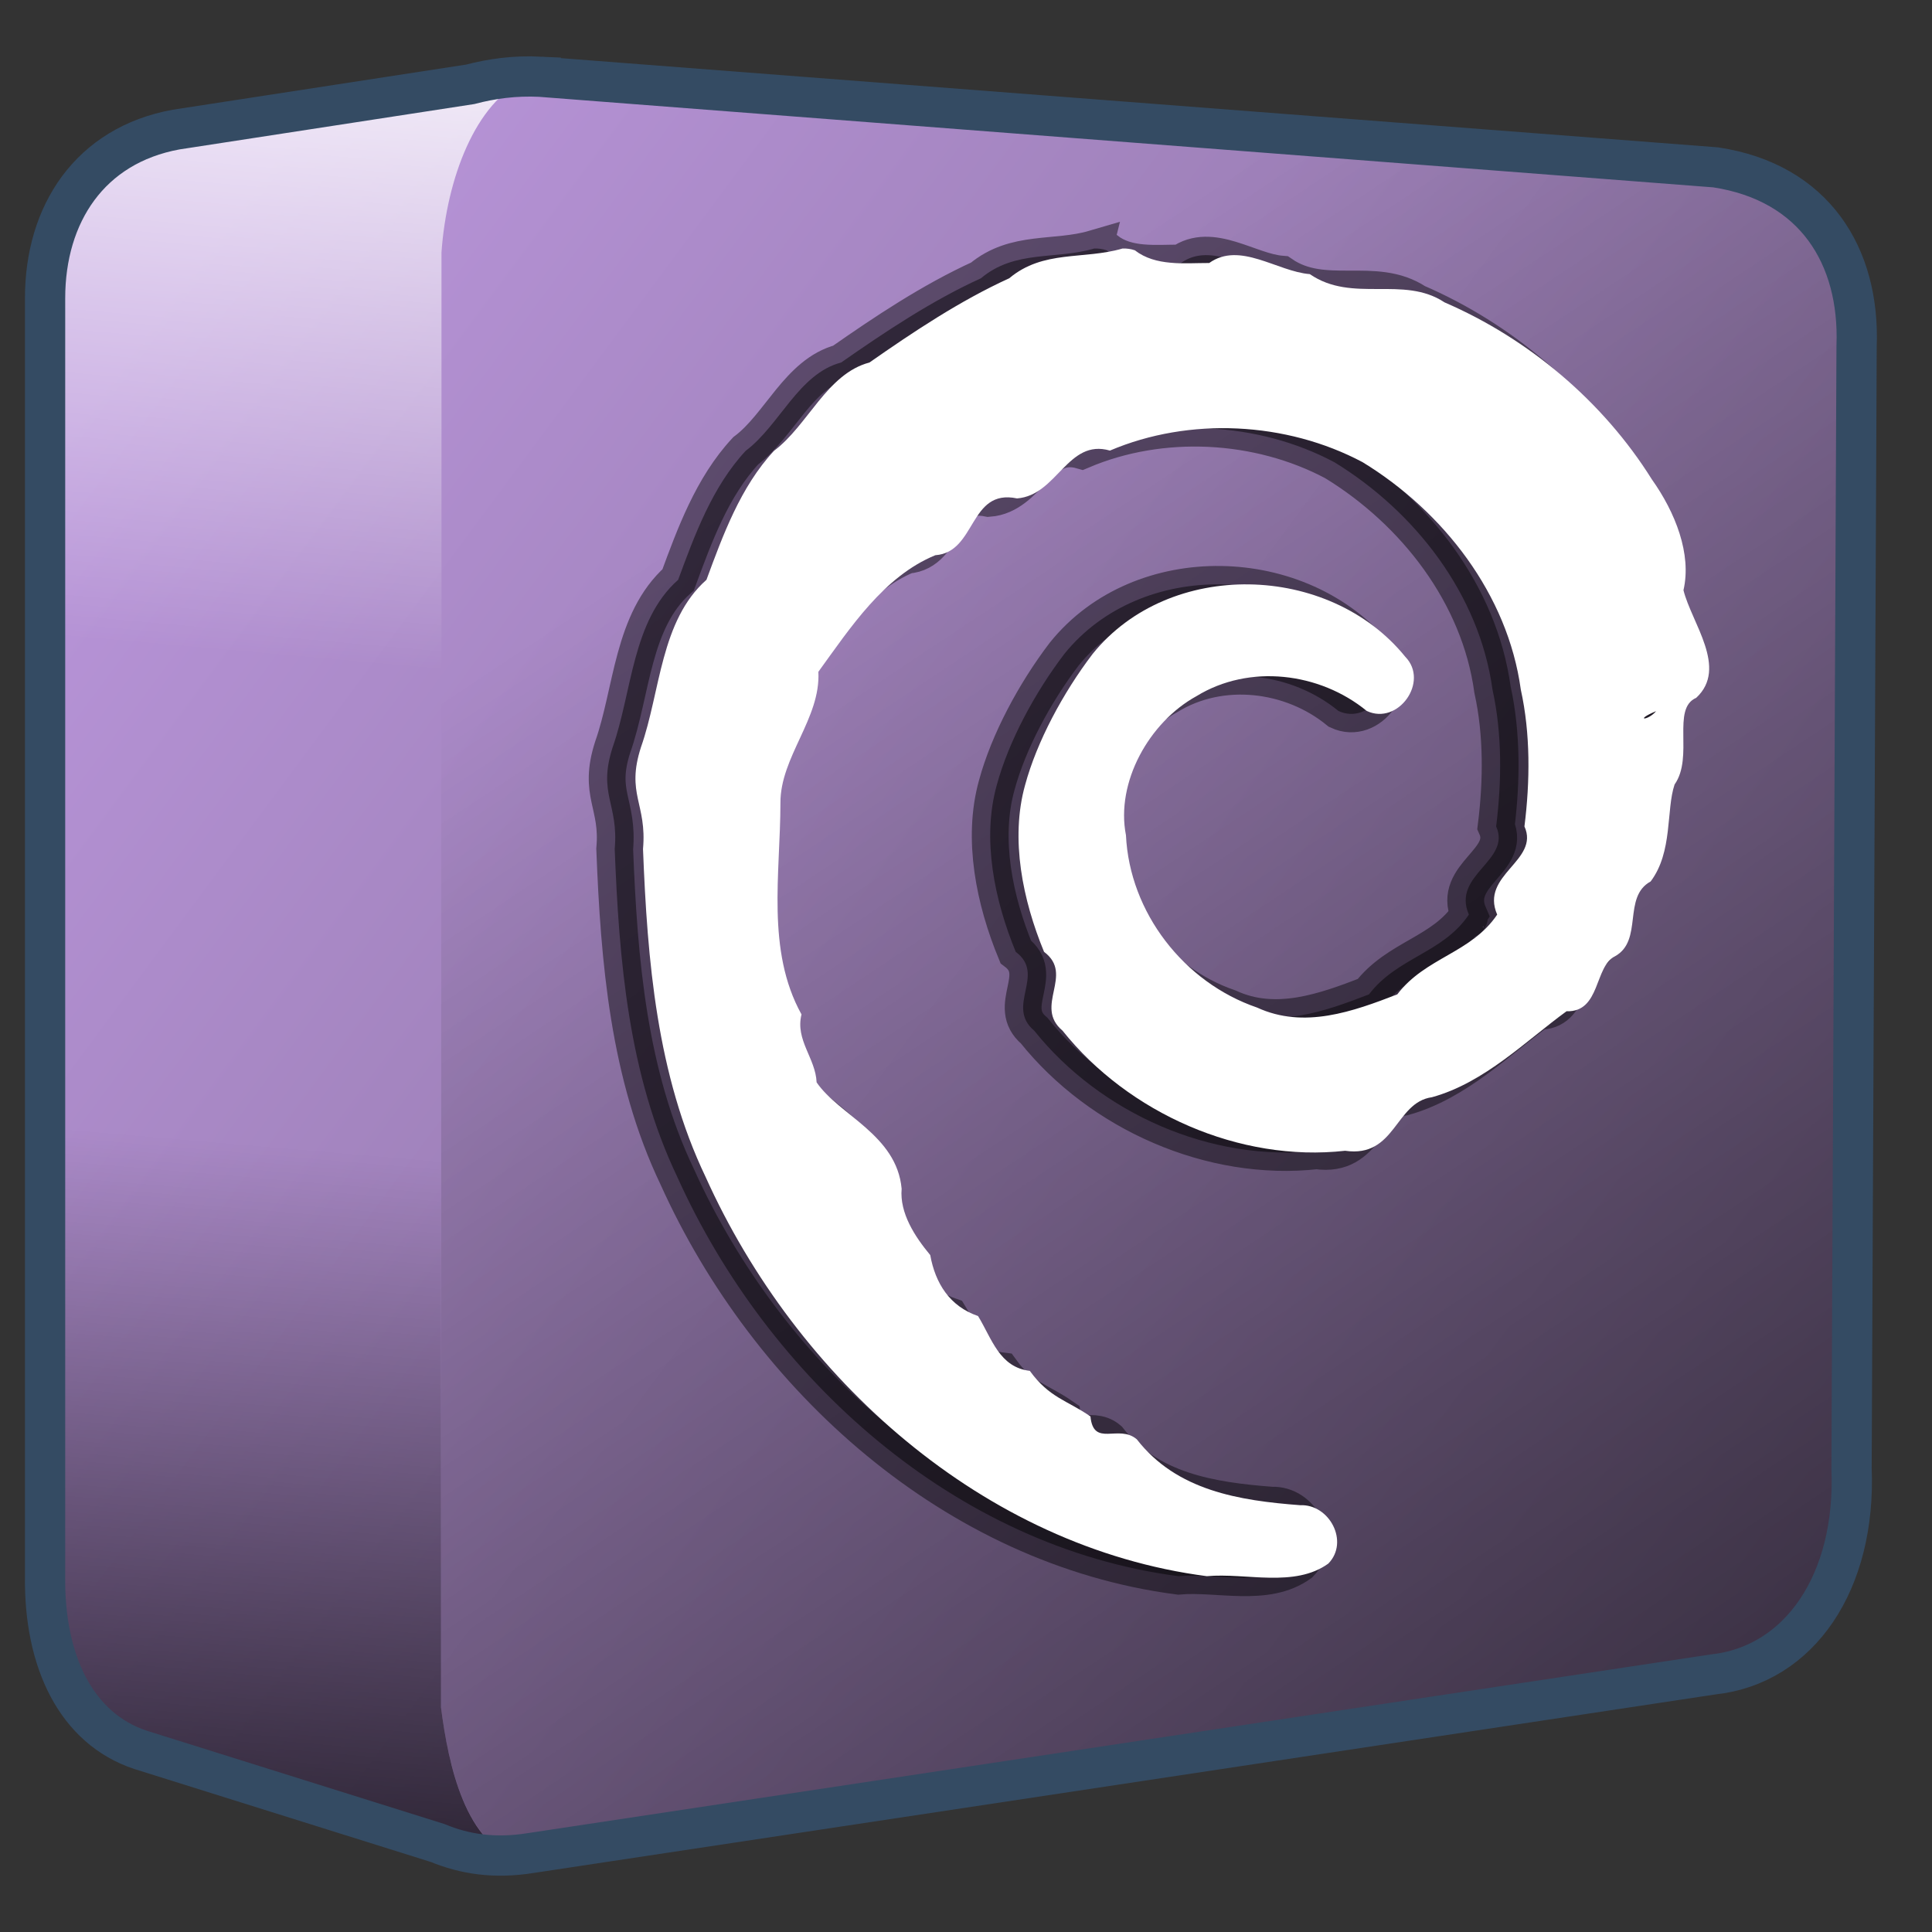 <?xml version="1.0" encoding="UTF-8" standalone="no"?>
<!-- Created with Inkscape (http://www.inkscape.org/) -->

<svg
   xmlns:dc="http://purl.org/dc/elements/1.1/"
   xmlns:cc="http://creativecommons.org/ns#"
   xmlns:rdf="http://www.w3.org/1999/02/22-rdf-syntax-ns#"
   xmlns:svg="http://www.w3.org/2000/svg"
   xmlns="http://www.w3.org/2000/svg"
   xmlns:xlink="http://www.w3.org/1999/xlink"
   xmlns:sodipodi="http://sodipodi.sourceforge.net/DTD/sodipodi-0.dtd"
   xmlns:inkscape="http://www.inkscape.org/namespaces/inkscape"
   width="136.533"
   height="136.533"
   id="svg6934"
   sodipodi:version="0.32"
   inkscape:version="0.92.1 r15371"
   version="1.0"
   sodipodi:docname=" jaca debian.svg"
   inkscape:output_extension="org.inkscape.output.svg.inkscape">
  <rect width="100%" height="100%" fill="#333333" stroke="none"/>
  <defs
     id="defs6936">
    <linearGradient
       id="linearGradient5165-7-9-8-2-1">
      <stop
         id="stop5167-4-8-6-9-4"
         style="stop-color:#ffffff;stop-opacity:1"
         offset="0" />
      <stop
         id="stop5169-5-5-2-9-90"
         style="stop-color:#ffffff;stop-opacity:0"
         offset="1" />
    </linearGradient>
    <linearGradient
       id="linearGradient5344-4">
      <stop
         style="stop-color:#000000;stop-opacity:1;"
         offset="0"
         id="stop5346-96" />
      <stop
         style="stop-color:#000000;stop-opacity:0;"
         offset="1"
         id="stop5348-31" />
    </linearGradient>
    <linearGradient
       inkscape:collect="always"
       xlink:href="#jaca"
       id="linearGradient4877"
       gradientUnits="userSpaceOnUse"
       gradientTransform="scale(1.067)"
       x1="6.596"
       y1="25.087"
       x2="117.487"
       y2="107.414" />
    <linearGradient
       id="jaca">
      <stop
         id="stop8362"
         offset="0"
         style="stop-color:#b995da;stop-opacity:1" />
      <stop
         id="stop8364"
         offset="1"
         style="stop-color:#766287;stop-opacity:1" />
    </linearGradient>
    <linearGradient
       inkscape:collect="always"
       xlink:href="#linearGradient5344-4"
       id="linearGradient4879"
       gradientUnits="userSpaceOnUse"
       gradientTransform="matrix(5.69,0,0,5.69,-1548.245,-6255.528)"
       x1="305.234"
       y1="1137.068"
       x2="283.351"
       y2="1104.202" />
    <linearGradient
       inkscape:collect="always"
       xlink:href="#linearGradient5344-4"
       id="linearGradient4883"
       gradientUnits="userSpaceOnUse"
       gradientTransform="matrix(1.067,0,0,1.067,0,149.333)"
       x1="7.953"
       y1="2.242"
       x2="13.667"
       y2="-64.465" />
    <linearGradient
       inkscape:collect="always"
       xlink:href="#linearGradient5165-7-9-8-2-1"
       id="linearGradient4881"
       gradientUnits="userSpaceOnUse"
       gradientTransform="matrix(1.067,0,0,1.067,0,149.333)"
       x1="22.934"
       y1="-144.768"
       x2="18.619"
       y2="-96.332" />
  </defs>
  <sodipodi:namedview
     id="base"
     pagecolor="#ffffff"
     bordercolor="#666666"
     borderopacity="1.0"
     inkscape:pageopacity="0.0"
     inkscape:pageshadow="2"
     inkscape:zoom="0.85561262"
     inkscape:cx="247.20028"
     inkscape:cy="148.26842"
     inkscape:document-units="px"
     inkscape:current-layer="layer2"
     showgrid="false"
     inkscape:window-width="1366"
     inkscape:window-height="714"
     inkscape:window-x="0"
     inkscape:window-y="26"
     inkscape:window-maximized="1"
     inkscape:snap-global="false" />
  <g
     inkscape:label="Capa 1"
     inkscape:groupmode="layer"
     id="layer1">
    <path
       style="fill:url(#linearGradient4877);fill-opacity:1;fill-rule:evenodd;stroke:none;stroke-width:1.067"
       d="m 36.5,5.4 c -1.418,0.059 -2.721,0.298 -3.9,0.667 l -19.567,2.9 H 12.5 v 0.2 c -6.097,1.119 -9.233,5.965 -9.233,11.9 V 111.4 C 3.192,117.429 5.453,122.168 10,123.667 L 30.233,130 c 0.022,0.011 0.044,0.023 0.067,0.033 2.019,0.97 4.442,1.315 7.233,0.867 l 83.5,-12.6 c 6.102,-0.661 10.098,-6.468 9.767,-14.533 l 0.433,-79.233 C 131.471,18.17 128.245,12.825 121.267,11.767 L 38.233,5.433 c -0.593,-0.029 -1.177,-0.057 -1.733,-0.033 z"
       id="path4859"
       inkscape:connector-curvature="0" />
  </g>
  <g
     inkscape:groupmode="layer"
     id="layer3"
     inkscape:label="som"
     style="display:inline">
    <path
       style="fill:url(#linearGradient4879);fill-rule:evenodd;stroke:none;stroke-width:1.067"
       d="m 31.2,17.833 -0.033,102.833 c 0.479,3.689 1.501,8.666 4.633,10.4 0.562,-0.024 1.139,-0.071 1.733,-0.167 l 83.5,-12.6 c 6.102,-0.661 10.098,-6.468 9.767,-14.533 l 0.433,-79.233 C 131.471,18.17 128.245,12.825 121.267,11.767 L 40.19,5.583 C 35.954,5.134 31.214,10.682 31.2,17.833 Z m 0.967,112.833 c 0.691,0.183 1.402,0.348 2.167,0.4 z"
       id="path4861"
       inkscape:connector-curvature="0"
       sodipodi:nodetypes="ccccccccccccc" />
    <path
       style="display:inline;fill:url(#linearGradient4881);fill-rule:evenodd;stroke:none;stroke-width:1.067"
       d="m 37.1,5.667 -24.067,3.3 H 12.5 v 0.2 C 6.403,10.286 3.267,15.131 3.267,21.067 V 47.733 H 31.2 v -29.9 C 31.57,12.589 33.626,7.205 37.1,5.667 Z"
       id="path4863"
       inkscape:connector-curvature="0" />
    <path
       style="display:inline;fill:url(#linearGradient4883);fill-rule:evenodd;stroke:none;stroke-width:1.067"
       d="M 3.267,72.967 V 111.4 C 3.192,117.429 5.453,122.168 10,123.667 l 18.833,6.433 8,1.4 c -3.958,-1.115 -5.139,-6.763 -5.667,-10.833 v -47.7 z"
       id="path4865"
       inkscape:connector-curvature="0" />
  </g>
  <g
     inkscape:groupmode="layer"
     id="layer2"
     inkscape:label="top"
     style="display:inline">
    <path
       inkscape:connector-curvature="0"
       id="path4953"
       d="m 77.336,17.56 c -2.758,0.81 -5.604,0.082 -8.014,2.105 -3.496,1.594 -6.806,3.808 -9.878,5.953 -3.015,0.795 -4.336,4.435 -6.745,6.24 -2.373,2.552 -3.619,5.986 -4.774,9.116 -3.261,2.894 -3.244,7.899 -4.625,11.82 -1.077,3.325 0.43,3.992 0.141,7.203 0.309,7.88 0.968,15.954 4.424,23.179 6.41,14.222 19.613,26.152 35.419,28.212 2.772,-0.249 6.201,0.833 8.589,-0.892 1.496,-1.538 0.078,-4.213 -1.995,-4.125 -4.296,-0.326 -8.72,-1.021 -11.541,-4.656 -1.29,-1.098 -3.059,0.597 -3.275,-1.616 -1.657,-1.147 -2.907,-1.317 -4.285,-3.221 -2.15,-0.255 -2.673,-2.26 -3.658,-3.875 -2.006,-0.687 -3.019,-2.313 -3.38,-4.307 -1.086,-1.306 -2.17,-2.964 -2.02,-4.688 -0.346,-3.811 -4.432,-5.203 -6.01,-7.519 -0.073,-1.716 -1.519,-2.976 -1.068,-4.802 -2.505,-4.517 -1.493,-9.96 -1.489,-14.928 -0.021,-3.268 2.859,-5.992 2.68,-9.282 2.257,-3.11 4.621,-6.743 8.267,-8.241 2.917,-0.206 2.357,-4.727 5.775,-4.014 2.844,-0.215 3.573,-4.248 6.564,-3.38 5.618,-2.389 12.465,-2.046 17.857,0.821 5.709,3.489 10.257,9.342 11.179,16.071 0.689,3.122 0.655,6.491 0.257,9.669 1.1,2.431 -3.156,3.406 -1.927,6.231 -1.835,2.731 -5.064,3.014 -7.058,5.637 -3.125,1.207 -6.585,2.466 -9.913,0.931 -5.162,-1.767 -9.007,-6.712 -9.263,-12.179 -0.735,-3.738 1.644,-7.993 4.982,-9.826 3.733,-2.293 8.708,-1.681 12.033,1.044 2.216,1.046 4.439,-2.074 2.725,-3.827 -5.381,-6.643 -16.673,-6.936 -22.097,-0.198 -2.095,2.749 -3.942,6.203 -4.769,9.256 -1.073,3.829 -0.157,8.167 1.338,11.793 2.173,1.629 -0.761,3.833 1.307,5.572 4.654,5.826 12.519,9.321 19.967,8.486 3.578,0.522 3.519,-3.422 6.139,-3.784 3.719,-1.021 6.683,-4.023 9.511,-6.075 2.415,0.077 1.953,-3.183 3.427,-3.887 2.015,-1.121 0.504,-4.19 2.516,-5.286 1.579,-2.092 1.082,-5.044 1.692,-6.852 1.379,-1.957 -0.242,-5.361 1.529,-6.125 2.271,-2.104 -0.328,-5.29 -0.901,-7.605 0.592,-2.56 -0.581,-5.505 -2.233,-7.83 -3.451,-5.521 -8.73,-9.953 -14.65,-12.51 -2.923,-1.935 -6.505,0.081 -9.523,-1.997 -2.317,-0.185 -4.938,-2.332 -7.11,-0.786 -1.777,-0.003 -3.774,0.248 -5.259,-0.9 -0.275,-0.093 -0.569,-0.135 -0.859,-0.124 z m -2.184,4.083 c -0.497,0.719 -0.085,0.184 0,0 z m 39.883,28.614 c -0.597,0.704 -1.59,0.667 0,0 z m -11.211,14.628 c 0.073,-0.129 -0.136,0.209 0,0 z"
       style="display:inline;fill:#000000;fill-opacity:0.466;stroke:#000000;stroke-width:2.6;stroke-miterlimit:4;stroke-dasharray:none;stroke-opacity:0.451" />
    <path
       inkscape:connector-curvature="0"
       id="path4867"
       d="m 38.213,5.423 c -1.85,-0.091 -3.485,0.142 -4.978,0.535 l -20.803,3.201 C 6.336,10.278 3.186,15.136 3.186,21.071 v 90.324 c -0.075,6.029 2.21,10.77 6.756,12.269 l 20.981,6.578 c 1.912,0.79 4.027,1.121 6.579,0.712 l 83.567,-12.624 c 6.102,-0.66 10.11,-6.514 9.779,-14.579 l 0.356,-79.3 c 0.237,-6.363 -2.979,-11.565 -9.957,-12.624 L 38.213,5.425 Z"
       style="display:inline;fill:none;stroke:#344b63;stroke-width:2.845;stroke-linecap:butt;stroke-linejoin:miter;stroke-miterlimit:4;stroke-dasharray:none;stroke-opacity:1"
       sodipodi:nodetypes="ccccccccccccc" />
    <path
       style="display:inline;fill:#ffffff;stroke-width:1"
       d="m 79.336,17.56 c -2.758,0.81 -5.604,0.082 -8.014,2.105 -3.496,1.594 -6.806,3.808 -9.878,5.953 -3.015,0.795 -4.336,4.435 -6.745,6.24 -2.373,2.552 -3.619,5.986 -4.774,9.116 -3.261,2.894 -3.244,7.899 -4.625,11.82 -1.077,3.325 0.43,3.992 0.141,7.203 0.309,7.88 0.968,15.954 4.424,23.179 6.41,14.222 19.613,26.152 35.419,28.212 2.772,-0.249 6.201,0.833 8.589,-0.892 1.496,-1.538 0.078,-4.213 -1.995,-4.125 -4.296,-0.326 -8.72,-1.021 -11.541,-4.656 -1.29,-1.098 -3.059,0.597 -3.275,-1.616 -1.657,-1.147 -2.907,-1.317 -4.285,-3.221 C 70.626,96.623 70.103,94.618 69.118,93.003 67.113,92.316 66.099,90.69 65.739,88.695 64.653,87.389 63.569,85.731 63.718,84.008 63.372,80.197 59.287,78.805 57.709,76.489 c -0.073,-1.716 -1.519,-2.976 -1.068,-4.802 -2.505,-4.517 -1.493,-9.96 -1.489,-14.928 -0.021,-3.268 2.859,-5.992 2.68,-9.282 2.257,-3.11 4.621,-6.743 8.267,-8.241 2.917,-0.206 2.357,-4.727 5.775,-4.014 2.844,-0.215 3.573,-4.248 6.564,-3.38 5.618,-2.389 12.465,-2.046 17.857,0.821 5.709,3.489 10.257,9.342 11.179,16.071 0.689,3.122 0.655,6.491 0.257,9.669 1.1,2.431 -3.156,3.406 -1.927,6.231 -1.835,2.731 -5.064,3.014 -7.058,5.637 -3.125,1.207 -6.585,2.466 -9.913,0.931 -5.162,-1.767 -9.007,-6.712 -9.263,-12.179 -0.735,-3.738 1.644,-7.993 4.982,-9.826 3.733,-2.293 8.708,-1.681 12.033,1.044 2.216,1.046 4.439,-2.074 2.725,-3.827 -5.381,-6.643 -16.673,-6.936 -22.097,-0.198 -2.095,2.749 -3.942,6.203 -4.769,9.256 -1.073,3.829 -0.157,8.167 1.338,11.793 2.173,1.629 -0.761,3.833 1.307,5.572 4.654,5.826 12.519,9.321 19.967,8.486 3.578,0.522 3.519,-3.422 6.139,-3.784 3.719,-1.021 6.683,-4.023 9.511,-6.075 2.415,0.077 1.953,-3.183 3.427,-3.887 2.015,-1.121 0.504,-4.19 2.516,-5.286 1.579,-2.092 1.082,-5.044 1.692,-6.852 1.379,-1.957 -0.242,-5.361 1.529,-6.125 2.271,-2.104 -0.328,-5.29 -0.901,-7.605 0.592,-2.56 -0.581,-5.505 -2.233,-7.83 -3.451,-5.521 -8.73,-9.953 -14.65,-12.51 -2.923,-1.935 -6.505,0.081 -9.523,-1.997 -2.317,-0.185 -4.938,-2.332 -7.11,-0.786 -1.777,-0.003 -3.774,0.248 -5.259,-0.9 -0.275,-0.093 -0.569,-0.135 -0.859,-0.124 z m -2.184,4.083 c -0.497,0.719 -0.085,0.184 0,0 z m 39.883,28.614 c -0.597,0.704 -1.59,0.667 0,0 z M 105.825,64.884 c 0.073,-0.129 -0.136,0.209 0,0 z"
       id="path6264"
       inkscape:connector-curvature="0" />
  </g>
</svg>

